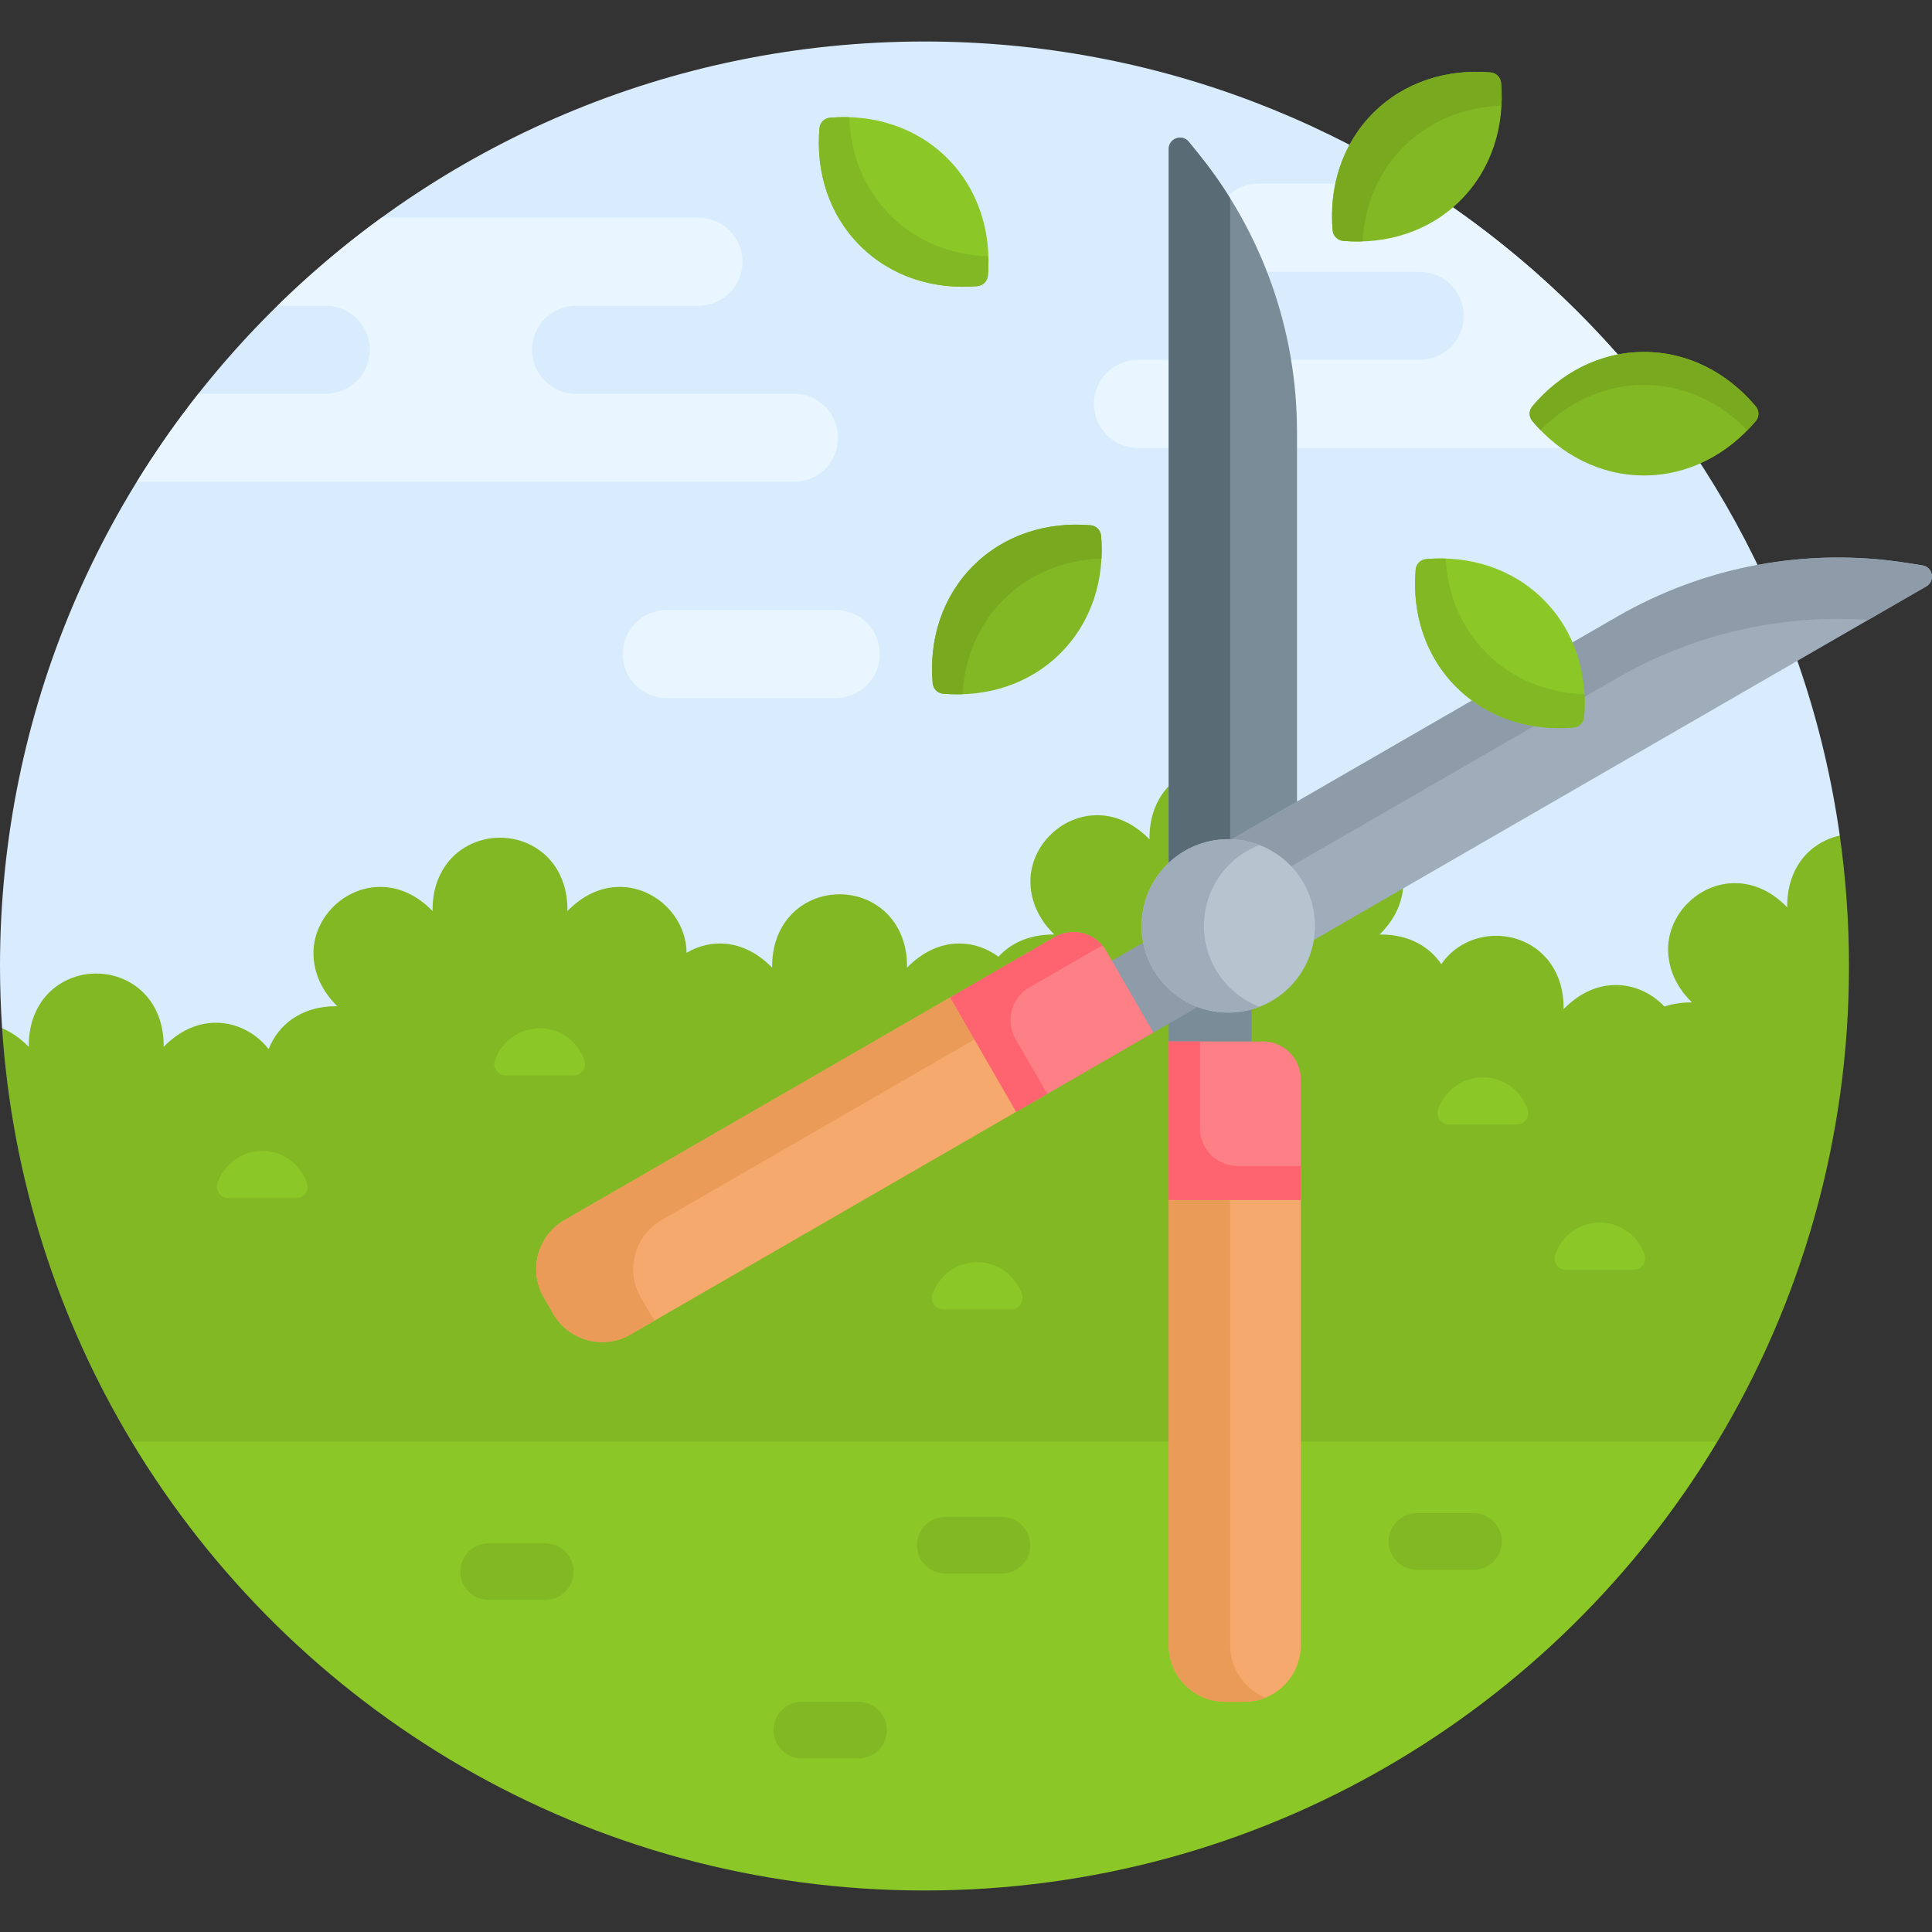 <svg width="64" height="64" viewBox="0 0 64 64" fill="none" xmlns="http://www.w3.org/2000/svg">
<rect x="0" y="0" width="64" height="64" fill="#333333" stroke="none"/>
<g clip-path="url(#clip0)">
<path d="M30.625 1.375C13.711 1.375 0 15.086 0 32C0 32.692 0.024 33.378 0.069 34.059L0.208 34.264C0.441 34.39 0.661 34.558 0.864 34.767L1.083 34.992L1.079 34.678C1.071 34.139 1.2 33.667 1.46 33.277C1.838 32.712 2.483 32.375 3.187 32.375C3.891 32.375 4.537 32.712 4.914 33.277C5.175 33.667 5.303 34.139 5.296 34.678L5.291 34.992L5.51 34.767C5.996 34.268 6.565 34.005 7.155 34.005C7.782 34.005 8.398 34.314 8.802 34.832L8.938 35.007L9.017 34.8C9.339 33.959 10.131 33.456 11.136 33.456L11.485 33.461L11.262 33.242C10.413 32.412 10.477 31.542 10.543 31.206C10.736 30.236 11.618 29.505 12.595 29.505C13.185 29.505 13.754 29.768 14.24 30.267L14.459 30.492L14.454 30.178C14.447 29.639 14.575 29.168 14.836 28.777C15.214 28.212 15.859 27.875 16.563 27.875C17.267 27.875 17.912 28.212 18.29 28.777C18.55 29.168 18.679 29.639 18.672 30.178L18.667 30.492L18.886 30.267C19.372 29.768 19.941 29.505 20.531 29.505C21.507 29.505 22.389 30.236 22.582 31.206C22.597 31.282 22.616 31.406 22.616 31.564L22.617 31.782L22.805 31.671C23.126 31.481 23.486 31.38 23.845 31.38C24.435 31.38 25.004 31.643 25.489 32.142L25.709 32.367L25.704 32.053C25.697 31.514 25.825 31.043 26.086 30.652C26.463 30.087 27.109 29.75 27.813 29.75C28.517 29.75 29.162 30.087 29.539 30.652C29.8 31.043 29.929 31.514 29.921 32.053L29.917 32.367L30.136 32.142C30.622 31.643 31.191 31.38 31.78 31.38C32.214 31.38 32.636 31.523 33.001 31.792L33.092 31.859L33.168 31.776C33.583 31.322 34.177 31.081 34.885 31.081L35.235 31.086L35.012 30.867C34.163 30.037 34.227 29.167 34.293 28.831C34.486 27.861 35.368 27.13 36.345 27.13C36.935 27.13 37.504 27.393 37.99 27.892L38.209 28.117L38.204 27.803C38.197 27.264 38.325 26.793 38.586 26.402C38.964 25.837 39.609 25.5 40.313 25.5C41.017 25.5 41.662 25.837 42.039 26.402C42.3 26.793 42.429 27.264 42.421 27.803L42.417 28.117L42.636 27.892C43.122 27.393 43.691 27.13 44.281 27.13C45.257 27.13 46.139 27.861 46.332 28.831C46.399 29.167 46.462 30.037 45.614 30.867L45.39 31.086L45.74 31.081C46.562 31.081 47.237 31.411 47.641 32.009L47.744 32.162L47.848 32.01C48.226 31.456 48.867 31.125 49.562 31.125C50.266 31.125 50.911 31.462 51.289 32.027C51.55 32.417 51.678 32.889 51.671 33.428L51.666 33.742L51.885 33.517C52.371 33.018 52.94 32.755 53.53 32.755C54.09 32.755 54.642 33 55.045 33.429L55.099 33.487L55.175 33.462C55.435 33.375 55.716 33.331 56.01 33.331L56.359 33.336L56.136 33.117C55.287 32.287 55.351 31.417 55.417 31.081C55.611 30.111 56.493 29.38 57.469 29.38C58.059 29.38 58.628 29.643 59.114 30.142L59.333 30.367L59.328 30.053C59.321 29.514 59.449 29.043 59.71 28.652C59.975 28.255 60.373 27.969 60.84 27.835L60.945 27.679C58.845 12.812 46.072 1.375 30.625 1.375V1.375Z" fill="#D8ECFE"/>
<path d="M46.95 6.086H41.682C40.877 6.086 40.224 6.739 40.224 7.545C40.224 8.35 40.877 9.003 41.682 9.003H47.029C47.835 9.003 48.488 9.656 48.488 10.461C48.488 11.267 47.835 11.92 47.029 11.92H37.696C36.891 11.92 36.238 12.573 36.238 13.378C36.238 14.184 36.891 14.837 37.696 14.837H55.992C53.616 11.333 50.534 8.349 46.95 6.086V6.086Z" fill="#EAF6FF"/>
<path d="M4.357 47.75L4.904 47.875H56.375L56.893 47.75C59.659 43.148 61.25 37.76 61.25 32C61.25 30.533 61.145 29.091 60.945 27.679C60.398 27.8 59.917 28.118 59.607 28.582C59.389 28.909 59.194 29.388 59.204 30.055C58.697 29.535 58.103 29.255 57.469 29.255C56.434 29.255 55.499 30.03 55.295 31.057C55.228 31.395 55.151 32.328 56.049 33.207C56.036 33.207 56.023 33.207 56.01 33.207C55.686 33.207 55.395 33.257 55.136 33.343C54.724 32.905 54.145 32.63 53.53 32.63C52.896 32.63 52.302 32.91 51.796 33.43C51.805 32.763 51.611 32.284 51.393 31.958C50.992 31.358 50.308 31 49.562 31C48.824 31 48.147 31.351 47.745 31.939C47.36 31.369 46.688 30.957 45.74 30.957C45.727 30.957 45.714 30.957 45.701 30.957C46.599 30.079 46.522 29.145 46.455 28.807C46.25 27.78 45.316 27.005 44.281 27.005C43.647 27.005 43.053 27.286 42.547 27.805C42.556 27.138 42.362 26.659 42.144 26.333C41.743 25.733 41.059 25.375 40.313 25.375C39.567 25.375 38.883 25.733 38.482 26.333C38.264 26.659 38.07 27.138 38.079 27.805C37.573 27.286 36.979 27.005 36.345 27.005C35.31 27.005 34.375 27.78 34.171 28.807C34.104 29.145 34.027 30.079 34.925 30.957C34.911 30.957 34.898 30.957 34.886 30.957C34.081 30.957 33.476 31.254 33.075 31.692C32.705 31.418 32.254 31.255 31.781 31.255C31.147 31.255 30.553 31.536 30.047 32.055C30.056 31.388 29.862 30.909 29.643 30.583C29.243 29.983 28.559 29.625 27.813 29.625C27.067 29.625 26.383 29.983 25.983 30.583C25.764 30.909 25.57 31.388 25.579 32.055C25.073 31.536 24.479 31.255 23.845 31.255C23.451 31.255 23.072 31.368 22.742 31.564C22.741 31.403 22.723 31.271 22.705 31.182C22.501 30.155 21.566 29.38 20.531 29.38C19.897 29.38 19.303 29.66 18.797 30.18C18.806 29.513 18.612 29.034 18.394 28.708C17.993 28.108 17.309 27.75 16.563 27.75C15.818 27.75 15.133 28.108 14.733 28.708C14.515 29.034 14.32 29.513 14.33 30.18C13.824 29.66 13.23 29.38 12.596 29.38C11.56 29.38 10.626 30.155 10.421 31.182C10.354 31.52 10.277 32.453 11.175 33.332C11.162 33.332 11.149 33.332 11.136 33.332C9.957 33.332 9.202 33.968 8.9 34.755C8.486 34.224 7.844 33.88 7.155 33.88C6.521 33.88 5.927 34.16 5.421 34.68C5.43 34.013 5.236 33.534 5.018 33.208C4.617 32.608 3.933 32.25 3.187 32.25C2.441 32.25 1.757 32.608 1.357 33.207C1.138 33.534 0.944 34.013 0.954 34.68C0.682 34.401 0.384 34.193 0.069 34.059C0.4 39.043 1.923 43.701 4.357 47.75V47.75Z" fill="#81B823"/>
<path d="M40.691 27.924C41.17 27.924 41.644 28.052 42.062 28.293C42.43 28.505 42.735 28.795 42.965 29.138V14.303C42.965 10.953 41.815 7.704 39.707 5.101L39.382 4.698C39.159 4.424 38.715 4.581 38.715 4.934V28.763C39.227 28.235 39.939 27.924 40.691 27.924V27.924Z" fill="#7A8C98"/>
<path d="M40.75 6.567C40.434 6.059 40.087 5.569 39.707 5.101L39.382 4.698C39.159 4.424 38.715 4.581 38.715 4.934V28.763C39.227 28.235 39.939 27.924 40.691 27.924C40.711 27.924 40.73 27.926 40.75 27.926V6.567Z" fill="#596C76"/>
<path d="M40.686 33.418C40.206 33.418 39.733 33.291 39.315 33.05C39.091 32.92 38.891 32.762 38.715 32.581V34.5L38.892 34.625H41.298L41.465 34.5V33.303C41.215 33.378 40.953 33.418 40.686 33.418Z" fill="#7A8C98"/>
<path d="M39.315 33.05C38.68 32.683 38.225 32.091 38.035 31.382C38.015 31.308 38 31.233 37.987 31.159L36.833 31.825L36.794 32.009L38.037 34.161L38.207 34.207L39.819 33.276C39.645 33.218 39.476 33.143 39.315 33.05V33.05Z" fill="#8D9CA8"/>
<path d="M63.683 18.729L63.172 18.648C59.863 18.125 56.475 18.753 53.574 20.428L40.583 27.928C40.619 27.926 40.655 27.924 40.691 27.924C41.17 27.924 41.644 28.052 42.062 28.293C42.697 28.66 43.151 29.252 43.341 29.96C43.453 30.379 43.463 30.809 43.378 31.222L63.812 19.424C64.118 19.247 64.032 18.784 63.683 18.729V18.729Z" fill="#9FACBA"/>
<path d="M42.062 28.293C42.285 28.422 42.485 28.58 42.66 28.761L53.574 22.459C56.101 21.001 58.997 20.337 61.888 20.535L63.812 19.424C64.118 19.247 64.032 18.784 63.684 18.729L63.172 18.648C59.863 18.125 56.475 18.753 53.574 20.428L40.584 27.928C40.619 27.927 40.655 27.924 40.691 27.924C41.17 27.924 41.644 28.052 42.062 28.293V28.293Z" fill="#8D9CA8"/>
<path d="M30.625 62.625C41.779 62.625 51.538 56.662 56.893 47.75H4.357C9.711 56.662 19.471 62.625 30.625 62.625V62.625Z" fill="#8BC727"/>
<path d="M26.304 15.961C27.109 15.961 27.762 15.309 27.762 14.503C27.762 13.698 27.11 13.045 26.304 13.045H19.082C18.277 13.045 17.624 12.392 17.624 11.586C17.624 10.781 18.277 10.128 19.082 10.128H23.139C23.944 10.128 24.597 9.475 24.597 8.67C24.597 7.864 23.944 7.211 23.139 7.211H12.641C11.42 8.099 10.268 9.074 9.192 10.128H10.792C11.597 10.128 12.25 10.781 12.25 11.586C12.25 12.392 11.597 13.045 10.792 13.045H6.57C5.836 13.975 5.156 14.949 4.533 15.961H26.304Z" fill="#EAF6FF"/>
<path d="M19 52.062C19 51.545 18.58 51.125 18.062 51.125H16.188C15.67 51.125 15.25 51.545 15.25 52.062C15.25 52.58 15.67 53 16.188 53H18.062C18.58 53 19 52.58 19 52.062Z" fill="#81B823"/>
<path d="M29.375 57.312C29.375 56.795 28.955 56.375 28.438 56.375H26.562C26.045 56.375 25.625 56.795 25.625 57.312C25.625 57.83 26.045 58.25 26.562 58.25H28.438C28.955 58.25 29.375 57.83 29.375 57.312Z" fill="#81B823"/>
<path d="M34.125 51.188C34.125 50.67 33.705 50.25 33.188 50.25H31.312C30.795 50.25 30.375 50.67 30.375 51.188C30.375 51.705 30.795 52.125 31.312 52.125H33.188C33.705 52.125 34.125 51.705 34.125 51.188Z" fill="#81B823"/>
<path d="M49.75 51.062C49.75 50.545 49.33 50.125 48.812 50.125H46.938C46.42 50.125 46 50.545 46 51.062C46 51.58 46.42 52 46.938 52H48.812C49.33 52 49.75 51.58 49.75 51.062Z" fill="#81B823"/>
<path d="M8.688 38.125C7.995 38.125 7.407 38.576 7.202 39.201C7.124 39.441 7.308 39.688 7.561 39.688H9.814C10.067 39.688 10.251 39.441 10.173 39.201C9.968 38.576 9.381 38.125 8.688 38.125Z" fill="#8BC727"/>
<path d="M17.879 34.062C17.186 34.062 16.598 34.514 16.393 35.138C16.315 35.379 16.499 35.625 16.752 35.625H19.005C19.258 35.625 19.442 35.379 19.364 35.138C19.159 34.514 18.572 34.062 17.879 34.062Z" fill="#8BC727"/>
<path d="M49.121 35.688C48.428 35.688 47.841 36.139 47.636 36.763C47.557 37.004 47.742 37.25 47.995 37.25H50.248C50.501 37.25 50.685 37.004 50.607 36.763C50.402 36.139 49.815 35.688 49.121 35.688Z" fill="#8BC727"/>
<path d="M52.996 40.5C52.303 40.5 51.716 40.951 51.511 41.576C51.432 41.816 51.617 42.062 51.87 42.062H54.123C54.376 42.062 54.56 41.816 54.482 41.576C54.277 40.951 53.69 40.5 52.996 40.5Z" fill="#8BC727"/>
<path d="M32.371 41.812C31.678 41.812 31.091 42.264 30.886 42.888C30.808 43.129 30.992 43.375 31.245 43.375H33.498C33.751 43.375 33.935 43.129 33.857 42.888C33.652 42.264 33.065 41.812 32.371 41.812Z" fill="#8BC727"/>
<path d="M32.239 18.743C31.209 19.773 30.77 21.191 30.896 22.634C30.912 22.817 31.058 22.963 31.241 22.979C32.684 23.105 34.102 22.666 35.132 21.636C36.161 20.607 36.6 19.189 36.475 17.745C36.459 17.562 36.313 17.416 36.13 17.4C34.686 17.275 33.268 17.714 32.239 18.743V18.743Z" fill="#81B823"/>
<path d="M33.243 19.864C34.118 18.989 35.274 18.542 36.487 18.504C36.5 18.253 36.497 18 36.475 17.745C36.459 17.562 36.313 17.416 36.13 17.4C34.686 17.275 33.268 17.714 32.239 18.743C31.209 19.773 30.77 21.19 30.896 22.634C30.912 22.817 31.058 22.963 31.241 22.979C31.457 22.998 31.673 23.002 31.888 22.996C31.949 21.823 32.395 20.712 33.243 19.864V19.864Z" fill="#78A91F"/>
<path d="M28.489 8.136C29.518 9.166 30.936 9.605 32.38 9.479C32.563 9.463 32.709 9.317 32.725 9.134C32.85 7.691 32.411 6.273 31.382 5.243C30.352 4.214 28.934 3.775 27.491 3.9C27.308 3.916 27.162 4.062 27.146 4.245C27.02 5.689 27.459 7.107 28.489 8.136V8.136Z" fill="#8BC727"/>
<path d="M29.493 7.132C28.617 6.256 28.17 5.098 28.134 3.884C27.921 3.877 27.706 3.882 27.491 3.9C27.308 3.916 27.162 4.062 27.146 4.245C27.02 5.689 27.459 7.107 28.489 8.136C29.518 9.165 30.936 9.605 32.38 9.479C32.563 9.463 32.709 9.317 32.724 9.134C32.743 8.919 32.748 8.704 32.741 8.491C31.527 8.455 30.369 8.008 29.493 7.132V7.132Z" fill="#81B823"/>
<path d="M45.489 3.743C44.459 4.773 44.02 6.191 44.146 7.634C44.162 7.817 44.307 7.963 44.491 7.979C45.934 8.105 47.352 7.666 48.382 6.636C49.411 5.607 49.85 4.189 49.725 2.745C49.709 2.562 49.563 2.416 49.38 2.4C47.936 2.275 46.518 2.714 45.489 3.743V3.743Z" fill="#81B823"/>
<path d="M46.493 4.864C47.368 3.989 48.524 3.542 49.737 3.504C49.75 3.253 49.747 3 49.724 2.745C49.709 2.562 49.563 2.416 49.38 2.4C47.936 2.275 46.518 2.714 45.489 3.743C44.459 4.773 44.02 6.19 44.146 7.634C44.162 7.817 44.307 7.963 44.491 7.979C44.708 7.998 44.923 8.002 45.138 7.996C45.199 6.823 45.645 5.712 46.493 4.864Z" fill="#78A91F"/>
<path d="M33.661 36.832L31.473 33.043L34.938 31.043C35.535 30.698 36.3 30.903 36.645 31.5L38.208 34.207L33.661 36.832Z" fill="#FD8087"/>
<path d="M31.668 33.129L31.474 33.043L18.7 40.418C17.803 40.936 17.496 42.083 18.013 42.979L18.326 43.52C18.844 44.417 19.99 44.725 20.887 44.207L33.661 36.832L33.658 36.576L31.668 33.129Z" fill="#F6A96C"/>
<path d="M21.914 40.418L32.277 34.435L31.473 33.043L18.7 40.418C17.803 40.936 17.495 42.083 18.013 42.979L18.326 43.52C18.843 44.417 19.99 44.725 20.887 44.207L21.692 43.742C21.637 43.672 21.585 43.599 21.54 43.52L21.227 42.979C20.71 42.083 21.017 40.936 21.914 40.418V40.418Z" fill="#EA9B58"/>
<path d="M33.641 34.419C33.296 33.821 33.501 33.056 34.098 32.711L36.48 31.336C36.492 31.329 36.504 31.324 36.515 31.318C36.132 30.865 35.469 30.736 34.938 31.043L31.473 33.043L33.661 36.832L34.691 36.237L33.641 34.419Z" fill="#FE646F"/>
<path d="M42.829 39.625H39.001L38.715 39.75V54.5C38.715 55.535 39.555 56.375 40.59 56.375H41.215C42.251 56.375 43.09 55.535 43.09 54.5V39.75L42.829 39.625Z" fill="#F6A96C"/>
<path d="M40.75 54.5V39.75H38.715V54.5C38.715 55.535 39.555 56.375 40.59 56.375H41.215C41.465 56.375 41.702 56.325 41.92 56.237C41.234 55.958 40.75 55.286 40.75 54.5Z" fill="#EA9B58"/>
<path d="M38.715 39.75H43.09V35.75C43.09 35.06 42.531 34.5 41.84 34.5H38.715V39.75Z" fill="#FD8087"/>
<path d="M39.75 37.375V34.5H38.715V39.75H43.09V38.625H41C40.31 38.625 39.75 38.065 39.75 37.375Z" fill="#FE646F"/>
<path d="M40.688 33.543C42.274 33.543 43.56 32.257 43.56 30.671C43.56 29.085 42.274 27.8 40.688 27.8C39.102 27.8 37.817 29.085 37.817 30.671C37.817 32.257 39.102 33.543 40.688 33.543Z" fill="#B6C4CF"/>
<path d="M41.317 33.158C39.944 32.365 39.473 30.609 40.266 29.235C40.608 28.643 41.129 28.219 41.721 27.992C40.424 27.489 38.919 27.993 38.201 29.235C37.408 30.609 37.879 32.365 39.252 33.158C40.034 33.609 40.939 33.651 41.72 33.351C41.583 33.298 41.448 33.234 41.317 33.158Z" fill="#9FACBA"/>
<path d="M54.461 15.75C55.916 15.75 57.23 15.058 58.161 13.949C58.28 13.808 58.28 13.602 58.161 13.461C57.229 12.351 55.916 11.659 54.461 11.659C53.005 11.659 51.692 12.351 50.76 13.461C50.641 13.602 50.641 13.808 50.76 13.949C51.692 15.058 53.005 15.75 54.461 15.75Z" fill="#81B823"/>
<path d="M51.035 14.25C51.942 13.319 53.142 12.75 54.461 12.75C55.779 12.75 56.979 13.319 57.886 14.25C57.981 14.153 58.073 14.053 58.161 13.949C58.28 13.808 58.28 13.602 58.161 13.461C57.229 12.351 55.916 11.659 54.461 11.659C53.005 11.659 51.692 12.351 50.76 13.461C50.641 13.602 50.641 13.808 50.76 13.949C50.848 14.053 50.94 14.153 51.035 14.25Z" fill="#78A91F"/>
<path d="M29.142 21.667C29.142 20.861 28.489 20.208 27.683 20.208H22.088C21.282 20.208 20.63 20.861 20.63 21.667C20.63 22.472 21.282 23.125 22.088 23.125H27.683C28.489 23.125 29.142 22.472 29.142 21.667V21.667Z" fill="#EAF6FF"/>
<path d="M48.239 22.757C49.268 23.786 50.686 24.225 52.13 24.1C52.313 24.084 52.459 23.938 52.475 23.755C52.6 22.311 52.161 20.893 51.132 19.864C50.102 18.834 48.684 18.395 47.241 18.521C47.057 18.537 46.912 18.683 46.896 18.866C46.77 20.309 47.209 21.727 48.239 22.757V22.757Z" fill="#8BC727"/>
<path d="M49.243 21.636C48.395 20.788 47.949 19.677 47.888 18.504C47.674 18.498 47.458 18.502 47.241 18.521C47.058 18.537 46.912 18.683 46.896 18.866C46.77 20.309 47.21 21.727 48.239 22.757C49.269 23.786 50.686 24.225 52.13 24.1C52.313 24.084 52.459 23.938 52.475 23.755C52.497 23.5 52.501 23.247 52.487 22.996C51.274 22.958 50.118 22.511 49.243 21.636V21.636Z" fill="#81B823"/>
</g>
<defs>
<clipPath id="clip0">
<rect width="64" height="64" fill="white"/>
</clipPath>
</defs>
</svg>
